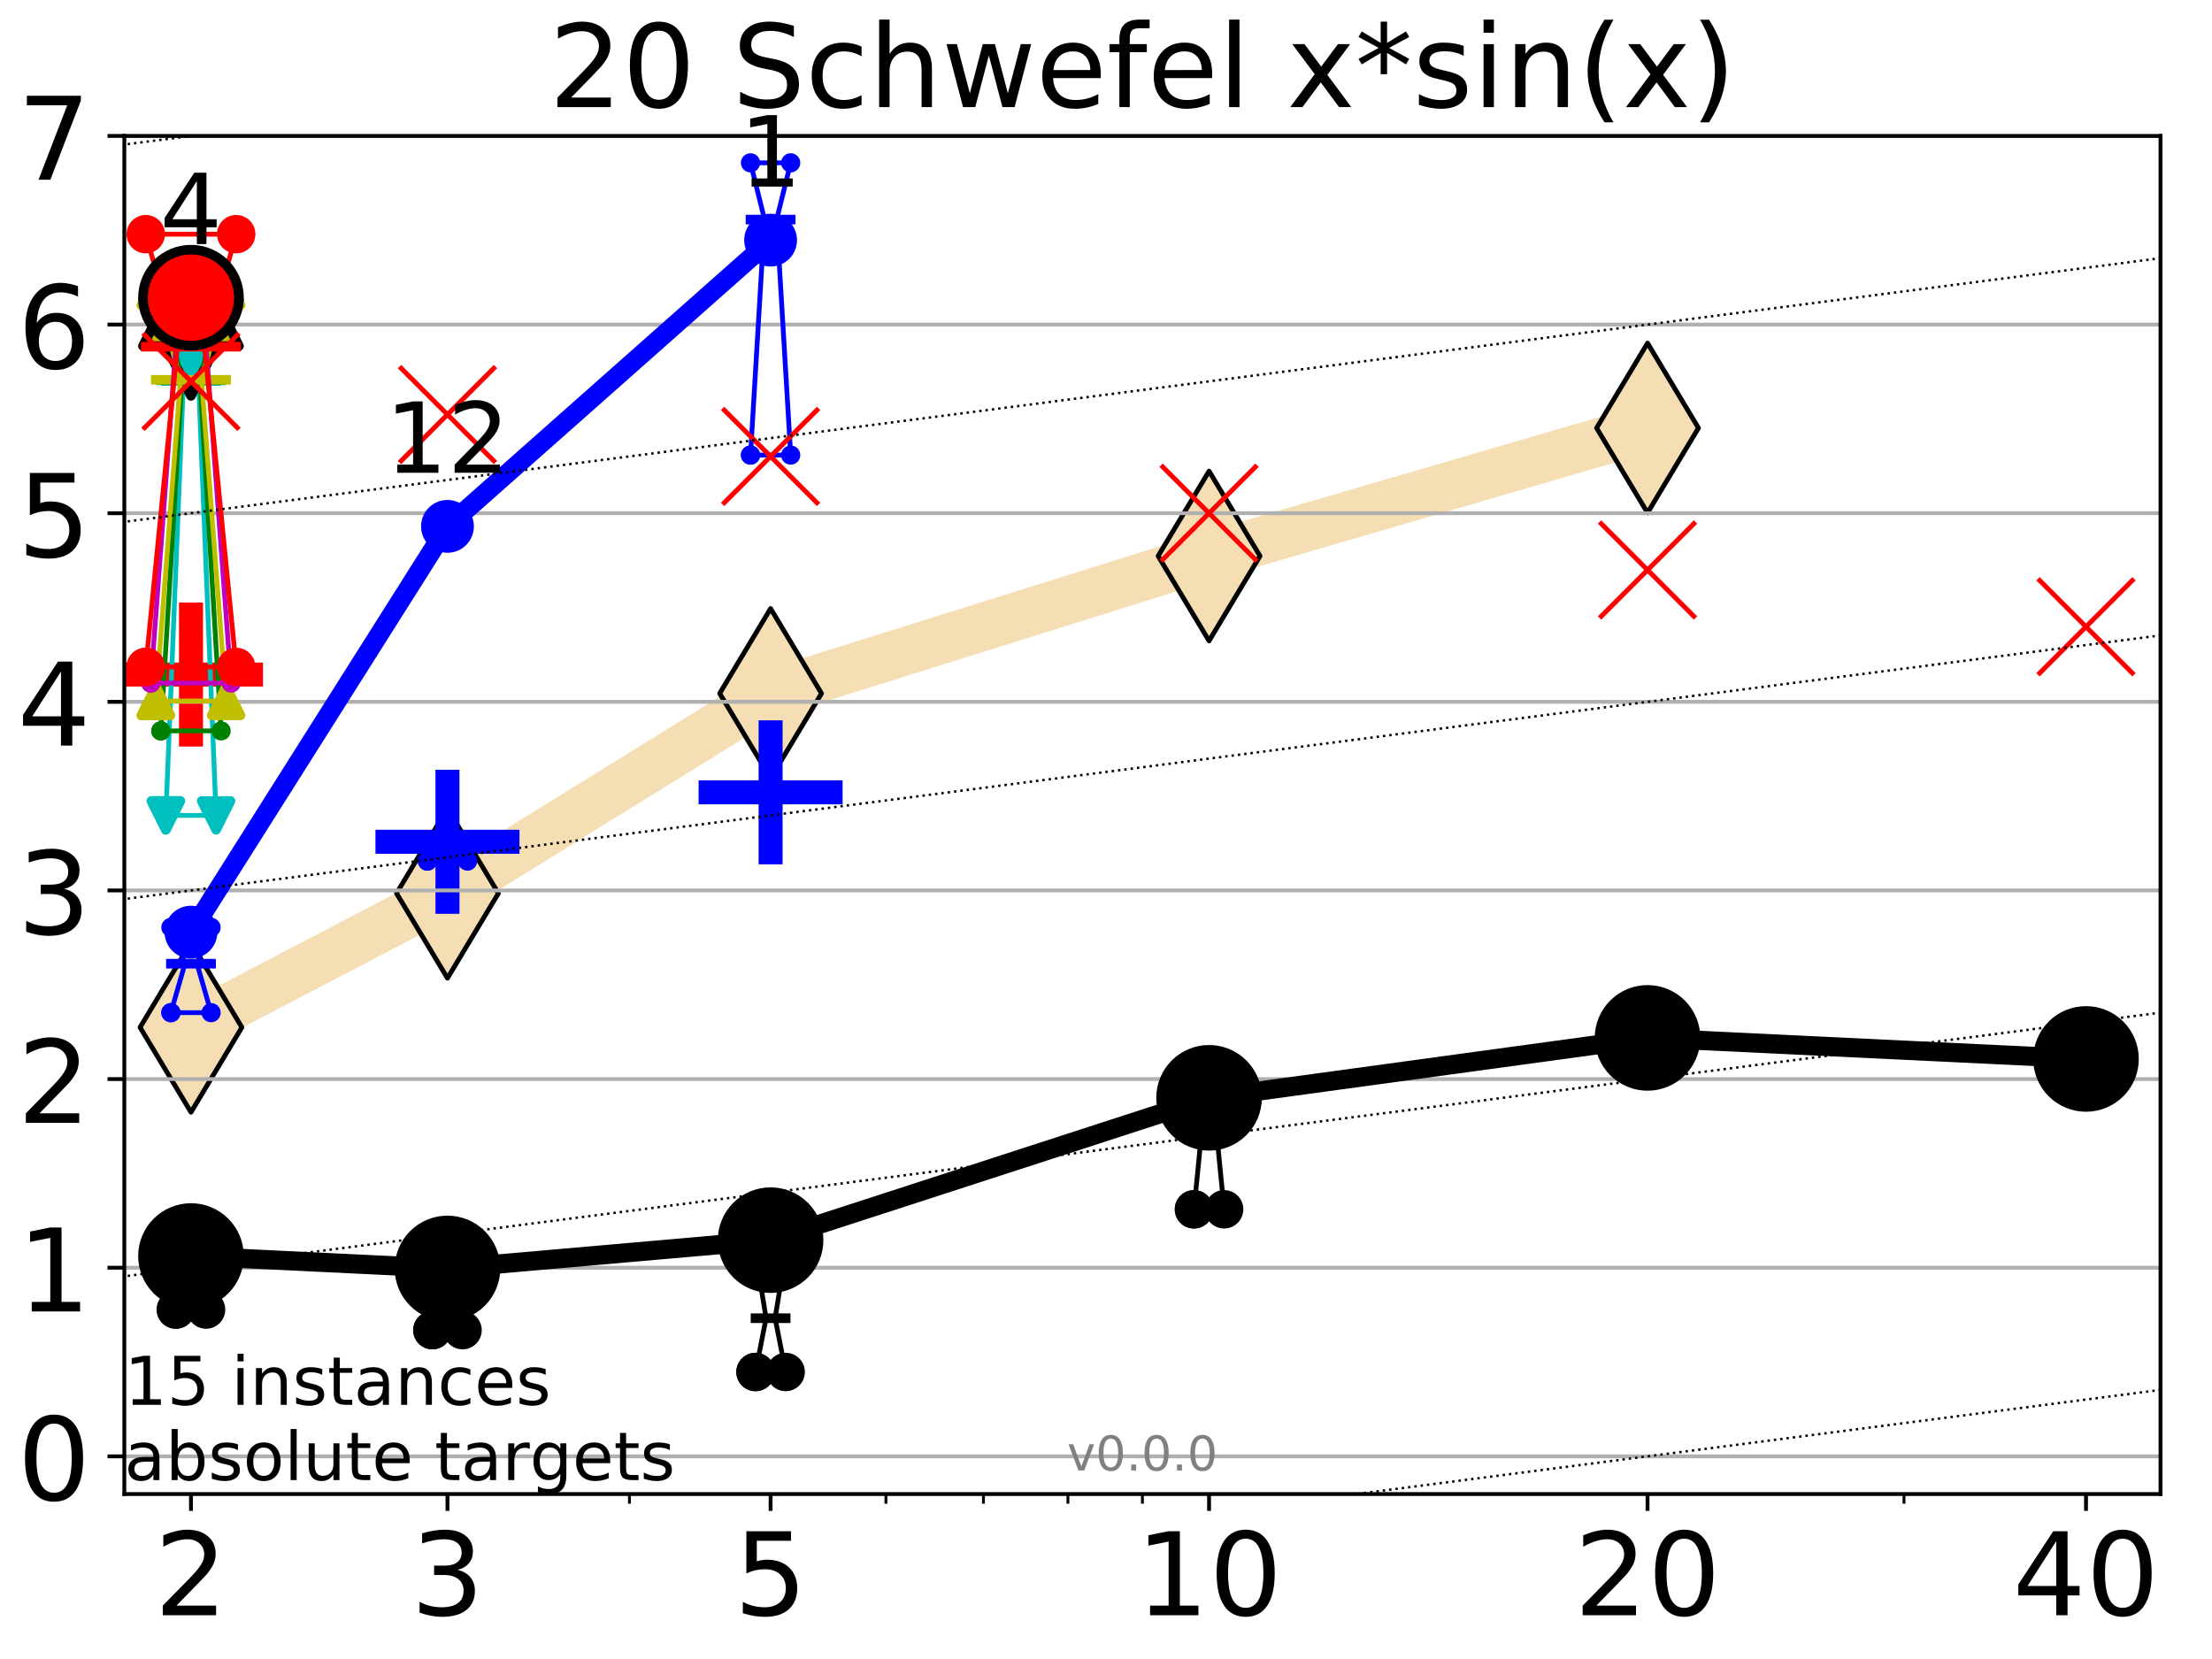 <?xml version="1.0" encoding="utf-8" standalone="no"?>
<!DOCTYPE svg PUBLIC "-//W3C//DTD SVG 1.1//EN"
  "http://www.w3.org/Graphics/SVG/1.1/DTD/svg11.dtd">
<!-- Created with matplotlib (http://matplotlib.org/) -->
<svg height="345.6pt" version="1.1" viewBox="0 0 460.8 345.6" width="460.8pt" xmlns="http://www.w3.org/2000/svg" xmlns:xlink="http://www.w3.org/1999/xlink">
 <defs>
  <style type="text/css">
*{stroke-linecap:butt;stroke-linejoin:round;}
  </style>
 </defs>
 <g id="figure_1">
  <g id="patch_1">
   <path d="M 0 345.6 
L 460.8 345.6 
L 460.8 0 
L 0 0 
z
" style="fill:#ffffff;"/>
  </g>
  <g id="axes_1">
   <g id="patch_2">
    <path d="M 25.9 311.24 
L 450.072 311.24 
L 450.072 28.32 
L 25.9 28.32 
z
" style="fill:#ffffff;"/>
   </g>
   <g id="line2d_1">
    <path clip-path="url(#pc8d7234a8d)" d="M 39.784 214.019 
L 93.215 186.094 
L 160.53 144.451 
L 251.87 115.824 
L 343.211 89.158 
" style="fill:none;stroke:#f5deb3;stroke-linecap:square;stroke-width:10;"/>
    <defs>
     <path d="M -0 17.678 
L 10.607 0 
L 0 -17.678 
L -10.607 -0 
z
" id="mbb6cf6ef5e" style="stroke:#000000;stroke-linejoin:miter;"/>
    </defs>
    <g clip-path="url(#pc8d7234a8d)">
     <use style="fill:#f5deb3;stroke:#000000;stroke-linejoin:miter;" x="39.784" xlink:href="#mbb6cf6ef5e" y="214.019"/>
     <use style="fill:#f5deb3;stroke:#000000;stroke-linejoin:miter;" x="93.215" xlink:href="#mbb6cf6ef5e" y="186.094"/>
     <use style="fill:#f5deb3;stroke:#000000;stroke-linejoin:miter;" x="160.53" xlink:href="#mbb6cf6ef5e" y="144.451"/>
     <use style="fill:#f5deb3;stroke:#000000;stroke-linejoin:miter;" x="251.87" xlink:href="#mbb6cf6ef5e" y="115.824"/>
     <use style="fill:#f5deb3;stroke:#000000;stroke-linejoin:miter;" x="343.211" xlink:href="#mbb6cf6ef5e" y="89.158"/>
    </g>
   </g>
   <g id="line2d_2">
    <defs>
     <path d="M -15 0 
L 15 0 
M 0 15 
L 0 -15 
" id="m4dcf38a7e2" style="stroke:#ff0000;stroke-width:5;"/>
    </defs>
    <g clip-path="url(#pc8d7234a8d)">
     <use style="fill:#ff0000;stroke:#ff0000;stroke-width:5;" x="39.784" xlink:href="#m4dcf38a7e2" y="140.516"/>
    </g>
   </g>
   <g id="line2d_3">
    <defs>
     <path d="M -15 0 
L 15 0 
M 0 15 
L 0 -15 
" id="m685c2979aa" style="stroke:#0000ff;stroke-width:5;"/>
    </defs>
    <g clip-path="url(#pc8d7234a8d)">
     <use style="fill:#0000ff;stroke:#0000ff;stroke-width:5;" x="93.215" xlink:href="#m685c2979aa" y="175.36"/>
    </g>
   </g>
   <g id="line2d_4">
    <g clip-path="url(#pc8d7234a8d)">
     <use style="fill:#0000ff;stroke:#0000ff;stroke-width:5;" x="160.53" xlink:href="#m685c2979aa" y="165.061"/>
    </g>
   </g>
   <g id="matplotlib.axis_1">
    <g id="xtick_1">
     <g id="line2d_5">
      <defs>
       <path d="M 0 0 
L 0 3.5 
" id="mdd3b4d7034" style="stroke:#000000;stroke-width:0.8;"/>
      </defs>
      <g>
       <use style="stroke:#000000;stroke-width:0.8;" x="39.784" xlink:href="#mdd3b4d7034" y="311.24"/>
      </g>
     </g>
     <g id="text_1">
      <!-- 2 -->
      <defs>
       <path d="M 19.188 8.297 
L 53.609 8.297 
L 53.609 0 
L 7.328 0 
L 7.328 8.297 
Q 12.938 14.109 22.625 23.891 
Q 32.328 33.688 34.812 36.531 
Q 39.547 41.844 41.422 45.531 
Q 43.312 49.219 43.312 52.781 
Q 43.312 58.594 39.234 62.25 
Q 35.156 65.922 28.609 65.922 
Q 23.969 65.922 18.812 64.312 
Q 13.672 62.703 7.812 59.422 
L 7.812 69.391 
Q 13.766 71.781 18.938 73 
Q 24.125 74.219 28.422 74.219 
Q 39.75 74.219 46.484 68.547 
Q 53.219 62.891 53.219 53.422 
Q 53.219 48.922 51.531 44.891 
Q 49.859 40.875 45.406 35.406 
Q 44.188 33.984 37.641 27.219 
Q 31.109 20.453 19.188 8.297 
z
" id="DejaVuSans-32"/>
      </defs>
      <g transform="translate(32.149 336.476)scale(0.24 -0.24)">
       <use xlink:href="#DejaVuSans-32"/>
      </g>
     </g>
    </g>
    <g id="xtick_2">
     <g id="line2d_6">
      <g>
       <use style="stroke:#000000;stroke-width:0.8;" x="93.215" xlink:href="#mdd3b4d7034" y="311.24"/>
      </g>
     </g>
     <g id="text_2">
      <!-- 3 -->
      <defs>
       <path d="M 40.578 39.312 
Q 47.656 37.797 51.625 33 
Q 55.609 28.219 55.609 21.188 
Q 55.609 10.406 48.188 4.484 
Q 40.766 -1.422 27.094 -1.422 
Q 22.516 -1.422 17.656 -0.516 
Q 12.797 0.391 7.625 2.203 
L 7.625 11.719 
Q 11.719 9.328 16.594 8.109 
Q 21.484 6.891 26.812 6.891 
Q 36.078 6.891 40.938 10.547 
Q 45.797 14.203 45.797 21.188 
Q 45.797 27.641 41.281 31.266 
Q 36.766 34.906 28.719 34.906 
L 20.219 34.906 
L 20.219 43.016 
L 29.109 43.016 
Q 36.375 43.016 40.234 45.922 
Q 44.094 48.828 44.094 54.297 
Q 44.094 59.906 40.109 62.906 
Q 36.141 65.922 28.719 65.922 
Q 24.656 65.922 20.016 65.031 
Q 15.375 64.156 9.812 62.312 
L 9.812 71.094 
Q 15.438 72.656 20.344 73.438 
Q 25.25 74.219 29.594 74.219 
Q 40.828 74.219 47.359 69.109 
Q 53.906 64.016 53.906 55.328 
Q 53.906 49.266 50.438 45.094 
Q 46.969 40.922 40.578 39.312 
z
" id="DejaVuSans-33"/>
      </defs>
      <g transform="translate(85.58 336.476)scale(0.24 -0.24)">
       <use xlink:href="#DejaVuSans-33"/>
      </g>
     </g>
    </g>
    <g id="xtick_3">
     <g id="line2d_7">
      <g>
       <use style="stroke:#000000;stroke-width:0.8;" x="160.53" xlink:href="#mdd3b4d7034" y="311.24"/>
      </g>
     </g>
     <g id="text_3">
      <!-- 5 -->
      <defs>
       <path d="M 10.797 72.906 
L 49.516 72.906 
L 49.516 64.594 
L 19.828 64.594 
L 19.828 46.734 
Q 21.969 47.469 24.109 47.828 
Q 26.266 48.188 28.422 48.188 
Q 40.625 48.188 47.75 41.5 
Q 54.891 34.812 54.891 23.391 
Q 54.891 11.625 47.562 5.094 
Q 40.234 -1.422 26.906 -1.422 
Q 22.312 -1.422 17.547 -0.641 
Q 12.797 0.141 7.719 1.703 
L 7.719 11.625 
Q 12.109 9.234 16.797 8.062 
Q 21.484 6.891 26.703 6.891 
Q 35.156 6.891 40.078 11.328 
Q 45.016 15.766 45.016 23.391 
Q 45.016 31 40.078 35.438 
Q 35.156 39.891 26.703 39.891 
Q 22.75 39.891 18.812 39.016 
Q 14.891 38.141 10.797 36.281 
z
" id="DejaVuSans-35"/>
      </defs>
      <g transform="translate(152.895 336.476)scale(0.24 -0.24)">
       <use xlink:href="#DejaVuSans-35"/>
      </g>
     </g>
    </g>
    <g id="xtick_4">
     <g id="line2d_8">
      <g>
       <use style="stroke:#000000;stroke-width:0.8;" x="251.87" xlink:href="#mdd3b4d7034" y="311.24"/>
      </g>
     </g>
     <g id="text_4">
      <!-- 10 -->
      <defs>
       <path d="M 12.406 8.297 
L 28.516 8.297 
L 28.516 63.922 
L 10.984 60.406 
L 10.984 69.391 
L 28.422 72.906 
L 38.281 72.906 
L 38.281 8.297 
L 54.391 8.297 
L 54.391 0 
L 12.406 0 
z
" id="DejaVuSans-31"/>
       <path d="M 31.781 66.406 
Q 24.172 66.406 20.328 58.906 
Q 16.5 51.422 16.5 36.375 
Q 16.5 21.391 20.328 13.891 
Q 24.172 6.391 31.781 6.391 
Q 39.453 6.391 43.281 13.891 
Q 47.125 21.391 47.125 36.375 
Q 47.125 51.422 43.281 58.906 
Q 39.453 66.406 31.781 66.406 
z
M 31.781 74.219 
Q 44.047 74.219 50.516 64.516 
Q 56.984 54.828 56.984 36.375 
Q 56.984 17.969 50.516 8.266 
Q 44.047 -1.422 31.781 -1.422 
Q 19.531 -1.422 13.062 8.266 
Q 6.594 17.969 6.594 36.375 
Q 6.594 54.828 13.062 64.516 
Q 19.531 74.219 31.781 74.219 
z
" id="DejaVuSans-30"/>
      </defs>
      <g transform="translate(236.6 336.476)scale(0.24 -0.24)">
       <use xlink:href="#DejaVuSans-31"/>
       <use x="63.623" xlink:href="#DejaVuSans-30"/>
      </g>
     </g>
    </g>
    <g id="xtick_5">
     <g id="line2d_9">
      <g>
       <use style="stroke:#000000;stroke-width:0.8;" x="343.211" xlink:href="#mdd3b4d7034" y="311.24"/>
      </g>
     </g>
     <g id="text_5">
      <!-- 20 -->
      <g transform="translate(327.941 336.476)scale(0.24 -0.24)">
       <use xlink:href="#DejaVuSans-32"/>
       <use x="63.623" xlink:href="#DejaVuSans-30"/>
      </g>
     </g>
    </g>
    <g id="xtick_6">
     <g id="line2d_10">
      <g>
       <use style="stroke:#000000;stroke-width:0.8;" x="434.551" xlink:href="#mdd3b4d7034" y="311.24"/>
      </g>
     </g>
     <g id="text_6">
      <!-- 40 -->
      <defs>
       <path d="M 37.797 64.312 
L 12.891 25.391 
L 37.797 25.391 
z
M 35.203 72.906 
L 47.609 72.906 
L 47.609 25.391 
L 58.016 25.391 
L 58.016 17.188 
L 47.609 17.188 
L 47.609 0 
L 37.797 0 
L 37.797 17.188 
L 4.891 17.188 
L 4.891 26.703 
z
" id="DejaVuSans-34"/>
      </defs>
      <g transform="translate(419.281 336.476)scale(0.24 -0.24)">
       <use xlink:href="#DejaVuSans-34"/>
       <use x="63.623" xlink:href="#DejaVuSans-30"/>
      </g>
     </g>
    </g>
    <g id="xtick_7">
     <g id="line2d_11">
      <defs>
       <path d="M 0 0 
L 0 2 
" id="m6598361d1f" style="stroke:#000000;stroke-width:0.6;"/>
      </defs>
      <g>
       <use style="stroke:#000000;stroke-width:0.6;" x="39.784" xlink:href="#m6598361d1f" y="311.24"/>
      </g>
     </g>
    </g>
    <g id="xtick_8">
     <g id="line2d_12">
      <g>
       <use style="stroke:#000000;stroke-width:0.6;" x="93.215" xlink:href="#m6598361d1f" y="311.24"/>
      </g>
     </g>
    </g>
    <g id="xtick_9">
     <g id="line2d_13">
      <g>
       <use style="stroke:#000000;stroke-width:0.6;" x="131.125" xlink:href="#m6598361d1f" y="311.24"/>
      </g>
     </g>
    </g>
    <g id="xtick_10">
     <g id="line2d_14">
      <g>
       <use style="stroke:#000000;stroke-width:0.6;" x="160.53" xlink:href="#m6598361d1f" y="311.24"/>
      </g>
     </g>
    </g>
    <g id="xtick_11">
     <g id="line2d_15">
      <g>
       <use style="stroke:#000000;stroke-width:0.6;" x="184.555" xlink:href="#m6598361d1f" y="311.24"/>
      </g>
     </g>
    </g>
    <g id="xtick_12">
     <g id="line2d_16">
      <g>
       <use style="stroke:#000000;stroke-width:0.6;" x="204.869" xlink:href="#m6598361d1f" y="311.24"/>
      </g>
     </g>
    </g>
    <g id="xtick_13">
     <g id="line2d_17">
      <g>
       <use style="stroke:#000000;stroke-width:0.6;" x="222.465" xlink:href="#m6598361d1f" y="311.24"/>
      </g>
     </g>
    </g>
    <g id="xtick_14">
     <g id="line2d_18">
      <g>
       <use style="stroke:#000000;stroke-width:0.6;" x="237.986" xlink:href="#m6598361d1f" y="311.24"/>
      </g>
     </g>
    </g>
    <g id="xtick_15">
     <g id="line2d_19">
      <g>
       <use style="stroke:#000000;stroke-width:0.6;" x="343.211" xlink:href="#m6598361d1f" y="311.24"/>
      </g>
     </g>
    </g>
    <g id="xtick_16">
     <g id="line2d_20">
      <g>
       <use style="stroke:#000000;stroke-width:0.6;" x="396.641" xlink:href="#m6598361d1f" y="311.24"/>
      </g>
     </g>
    </g>
    <g id="xtick_17">
     <g id="line2d_21">
      <g>
       <use style="stroke:#000000;stroke-width:0.6;" x="434.551" xlink:href="#m6598361d1f" y="311.24"/>
      </g>
     </g>
    </g>
   </g>
   <g id="matplotlib.axis_2">
    <g id="ytick_1">
     <g id="line2d_22">
      <path clip-path="url(#pc8d7234a8d)" d="M 25.9 303.381 
L 450.072 303.381 
" style="fill:none;stroke:#b0b0b0;stroke-linecap:square;stroke-width:0.8;"/>
     </g>
     <g id="line2d_23">
      <defs>
       <path d="M 0 0 
L -3.5 0 
" id="m971b6df693" style="stroke:#000000;stroke-width:0.8;"/>
      </defs>
      <g>
       <use style="stroke:#000000;stroke-width:0.8;" x="25.9" xlink:href="#m971b6df693" y="303.381"/>
      </g>
     </g>
     <g id="text_7">
      <!-- 0 -->
      <g transform="translate(3.63 312.499)scale(0.24 -0.24)">
       <use xlink:href="#DejaVuSans-30"/>
      </g>
     </g>
    </g>
    <g id="ytick_2">
     <g id="line2d_24">
      <path clip-path="url(#pc8d7234a8d)" d="M 25.9 264.087 
L 450.072 264.087 
" style="fill:none;stroke:#b0b0b0;stroke-linecap:square;stroke-width:0.8;"/>
     </g>
     <g id="line2d_25">
      <g>
       <use style="stroke:#000000;stroke-width:0.8;" x="25.9" xlink:href="#m971b6df693" y="264.087"/>
      </g>
     </g>
     <g id="text_8">
      <!-- 1 -->
      <g transform="translate(3.63 273.205)scale(0.24 -0.24)">
       <use xlink:href="#DejaVuSans-31"/>
      </g>
     </g>
    </g>
    <g id="ytick_3">
     <g id="line2d_26">
      <path clip-path="url(#pc8d7234a8d)" d="M 25.9 224.792 
L 450.072 224.792 
" style="fill:none;stroke:#b0b0b0;stroke-linecap:square;stroke-width:0.8;"/>
     </g>
     <g id="line2d_27">
      <g>
       <use style="stroke:#000000;stroke-width:0.8;" x="25.9" xlink:href="#m971b6df693" y="224.792"/>
      </g>
     </g>
     <g id="text_9">
      <!-- 2 -->
      <g transform="translate(3.63 233.91)scale(0.24 -0.24)">
       <use xlink:href="#DejaVuSans-32"/>
      </g>
     </g>
    </g>
    <g id="ytick_4">
     <g id="line2d_28">
      <path clip-path="url(#pc8d7234a8d)" d="M 25.9 185.498 
L 450.072 185.498 
" style="fill:none;stroke:#b0b0b0;stroke-linecap:square;stroke-width:0.8;"/>
     </g>
     <g id="line2d_29">
      <g>
       <use style="stroke:#000000;stroke-width:0.8;" x="25.9" xlink:href="#m971b6df693" y="185.498"/>
      </g>
     </g>
     <g id="text_10">
      <!-- 3 -->
      <g transform="translate(3.63 194.616)scale(0.24 -0.24)">
       <use xlink:href="#DejaVuSans-33"/>
      </g>
     </g>
    </g>
    <g id="ytick_5">
     <g id="line2d_30">
      <path clip-path="url(#pc8d7234a8d)" d="M 25.9 146.203 
L 450.072 146.203 
" style="fill:none;stroke:#b0b0b0;stroke-linecap:square;stroke-width:0.8;"/>
     </g>
     <g id="line2d_31">
      <g>
       <use style="stroke:#000000;stroke-width:0.8;" x="25.9" xlink:href="#m971b6df693" y="146.203"/>
      </g>
     </g>
     <g id="text_11">
      <!-- 4 -->
      <g transform="translate(3.63 155.321)scale(0.24 -0.24)">
       <use xlink:href="#DejaVuSans-34"/>
      </g>
     </g>
    </g>
    <g id="ytick_6">
     <g id="line2d_32">
      <path clip-path="url(#pc8d7234a8d)" d="M 25.9 106.909 
L 450.072 106.909 
" style="fill:none;stroke:#b0b0b0;stroke-linecap:square;stroke-width:0.8;"/>
     </g>
     <g id="line2d_33">
      <g>
       <use style="stroke:#000000;stroke-width:0.8;" x="25.9" xlink:href="#m971b6df693" y="106.909"/>
      </g>
     </g>
     <g id="text_12">
      <!-- 5 -->
      <g transform="translate(3.63 116.027)scale(0.24 -0.24)">
       <use xlink:href="#DejaVuSans-35"/>
      </g>
     </g>
    </g>
    <g id="ytick_7">
     <g id="line2d_34">
      <path clip-path="url(#pc8d7234a8d)" d="M 25.9 67.614 
L 450.072 67.614 
" style="fill:none;stroke:#b0b0b0;stroke-linecap:square;stroke-width:0.8;"/>
     </g>
     <g id="line2d_35">
      <g>
       <use style="stroke:#000000;stroke-width:0.8;" x="25.9" xlink:href="#m971b6df693" y="67.614"/>
      </g>
     </g>
     <g id="text_13">
      <!-- 6 -->
      <defs>
       <path d="M 33.016 40.375 
Q 26.375 40.375 22.484 35.828 
Q 18.609 31.297 18.609 23.391 
Q 18.609 15.531 22.484 10.953 
Q 26.375 6.391 33.016 6.391 
Q 39.656 6.391 43.531 10.953 
Q 47.406 15.531 47.406 23.391 
Q 47.406 31.297 43.531 35.828 
Q 39.656 40.375 33.016 40.375 
z
M 52.594 71.297 
L 52.594 62.312 
Q 48.875 64.062 45.094 64.984 
Q 41.312 65.922 37.594 65.922 
Q 27.828 65.922 22.672 59.328 
Q 17.531 52.734 16.797 39.406 
Q 19.672 43.656 24.016 45.922 
Q 28.375 48.188 33.594 48.188 
Q 44.578 48.188 50.953 41.516 
Q 57.328 34.859 57.328 23.391 
Q 57.328 12.156 50.688 5.359 
Q 44.047 -1.422 33.016 -1.422 
Q 20.359 -1.422 13.672 8.266 
Q 6.984 17.969 6.984 36.375 
Q 6.984 53.656 15.188 63.938 
Q 23.391 74.219 37.203 74.219 
Q 40.922 74.219 44.703 73.484 
Q 48.484 72.75 52.594 71.297 
z
" id="DejaVuSans-36"/>
      </defs>
      <g transform="translate(3.63 76.733)scale(0.24 -0.24)">
       <use xlink:href="#DejaVuSans-36"/>
      </g>
     </g>
    </g>
    <g id="ytick_8">
     <g id="line2d_36">
      <path clip-path="url(#pc8d7234a8d)" d="M 25.9 28.32 
L 450.072 28.32 
" style="fill:none;stroke:#b0b0b0;stroke-linecap:square;stroke-width:0.8;"/>
     </g>
     <g id="line2d_37">
      <g>
       <use style="stroke:#000000;stroke-width:0.8;" x="25.9" xlink:href="#m971b6df693" y="28.32"/>
      </g>
     </g>
     <g id="text_14">
      <!-- 7 -->
      <defs>
       <path d="M 8.203 72.906 
L 55.078 72.906 
L 55.078 68.703 
L 28.609 0 
L 18.312 0 
L 43.219 64.594 
L 8.203 64.594 
z
" id="DejaVuSans-37"/>
      </defs>
      <g transform="translate(3.63 37.438)scale(0.24 -0.24)">
       <use xlink:href="#DejaVuSans-37"/>
      </g>
     </g>
    </g>
   </g>
   <g id="line2d_38">
    <path clip-path="url(#pc8d7234a8d)" d="M 36.644 272.804 
L 38.842 270.173 
L 36.644 258.345 
L 42.924 258.345 
L 40.726 270.173 
L 42.924 272.804 
L 36.644 272.804 
" style="fill:none;stroke:#000000;stroke-linecap:square;"/>
   </g>
   <g id="line2d_39">
    <path clip-path="url(#pc8d7234a8d)" d="M 36.644 272.804 
L 42.924 272.804 
L 42.924 258.345 
L 36.644 258.345 
L 36.644 272.804 
" style="fill:none;"/>
    <defs>
     <path d="M 0 3 
C 0.796 3 1.559 2.684 2.121 2.121 
C 2.684 1.559 3 0.796 3 0 
C 3 -0.796 2.684 -1.559 2.121 -2.121 
C 1.559 -2.684 0.796 -3 0 -3 
C -0.796 -3 -1.559 -2.684 -2.121 -2.121 
C -2.684 -1.559 -3 -0.796 -3 0 
C -3 0.796 -2.684 1.559 -2.121 2.121 
C -1.559 2.684 -0.796 3 0 3 
z
" id="m2b024da765" style="stroke:#000000;stroke-width:2;"/>
    </defs>
    <g clip-path="url(#pc8d7234a8d)">
     <use style="stroke:#000000;stroke-width:2;" x="36.644" xlink:href="#m2b024da765" y="272.804"/>
     <use style="stroke:#000000;stroke-width:2;" x="42.924" xlink:href="#m2b024da765" y="272.804"/>
     <use style="stroke:#000000;stroke-width:2;" x="42.924" xlink:href="#m2b024da765" y="258.345"/>
     <use style="stroke:#000000;stroke-width:2;" x="36.644" xlink:href="#m2b024da765" y="258.345"/>
     <use style="stroke:#000000;stroke-width:2;" x="36.644" xlink:href="#m2b024da765" y="272.804"/>
    </g>
   </g>
   <g id="line2d_40">
    <path clip-path="url(#pc8d7234a8d)" d="M 36.644 270.173 
L 42.924 270.173 
" style="fill:none;stroke:#000000;stroke-linecap:square;stroke-width:2;"/>
   </g>
   <g id="line2d_41">
    <path clip-path="url(#pc8d7234a8d)" d="M 90.075 277.093 
L 92.273 267.895 
L 90.075 266.529 
L 96.355 266.529 
L 94.157 267.895 
L 96.355 277.093 
L 90.075 277.093 
" style="fill:none;stroke:#000000;stroke-linecap:square;"/>
   </g>
   <g id="line2d_42">
    <path clip-path="url(#pc8d7234a8d)" d="M 90.075 277.093 
L 96.355 277.093 
L 96.355 266.529 
L 90.075 266.529 
L 90.075 277.093 
" style="fill:none;"/>
    <g clip-path="url(#pc8d7234a8d)">
     <use style="stroke:#000000;stroke-width:2;" x="90.075" xlink:href="#m2b024da765" y="277.093"/>
     <use style="stroke:#000000;stroke-width:2;" x="96.355" xlink:href="#m2b024da765" y="277.093"/>
     <use style="stroke:#000000;stroke-width:2;" x="96.355" xlink:href="#m2b024da765" y="266.529"/>
     <use style="stroke:#000000;stroke-width:2;" x="90.075" xlink:href="#m2b024da765" y="266.529"/>
     <use style="stroke:#000000;stroke-width:2;" x="90.075" xlink:href="#m2b024da765" y="277.093"/>
    </g>
   </g>
   <g id="line2d_43">
    <path clip-path="url(#pc8d7234a8d)" d="M 90.075 267.895 
L 96.355 267.895 
" style="fill:none;stroke:#000000;stroke-linecap:square;stroke-width:2;"/>
   </g>
   <g id="line2d_44">
    <path clip-path="url(#pc8d7234a8d)" d="M 157.39 285.81 
L 159.588 274.602 
L 157.39 260.975 
L 163.669 260.975 
L 161.472 274.602 
L 163.669 285.81 
L 157.39 285.81 
" style="fill:none;stroke:#000000;stroke-linecap:square;"/>
   </g>
   <g id="line2d_45">
    <path clip-path="url(#pc8d7234a8d)" d="M 157.39 285.81 
L 163.669 285.81 
L 163.669 260.975 
L 157.39 260.975 
L 157.39 285.81 
" style="fill:none;"/>
    <g clip-path="url(#pc8d7234a8d)">
     <use style="stroke:#000000;stroke-width:2;" x="157.39" xlink:href="#m2b024da765" y="285.81"/>
     <use style="stroke:#000000;stroke-width:2;" x="163.669" xlink:href="#m2b024da765" y="285.81"/>
     <use style="stroke:#000000;stroke-width:2;" x="163.669" xlink:href="#m2b024da765" y="260.975"/>
     <use style="stroke:#000000;stroke-width:2;" x="157.39" xlink:href="#m2b024da765" y="260.975"/>
     <use style="stroke:#000000;stroke-width:2;" x="157.39" xlink:href="#m2b024da765" y="285.81"/>
    </g>
   </g>
   <g id="line2d_46">
    <path clip-path="url(#pc8d7234a8d)" d="M 157.39 274.602 
L 163.669 274.602 
" style="fill:none;stroke:#000000;stroke-linecap:square;stroke-width:2;"/>
   </g>
   <g id="line2d_47">
    <path clip-path="url(#pc8d7234a8d)" d="M 248.73 251.92 
L 250.928 229.702 
L 248.73 224.454 
L 255.01 224.454 
L 252.812 229.702 
L 255.01 251.92 
L 248.73 251.92 
" style="fill:none;stroke:#000000;stroke-linecap:square;"/>
   </g>
   <g id="line2d_48">
    <path clip-path="url(#pc8d7234a8d)" d="M 248.73 251.92 
L 255.01 251.92 
L 255.01 224.454 
L 248.73 224.454 
L 248.73 251.92 
" style="fill:none;"/>
    <g clip-path="url(#pc8d7234a8d)">
     <use style="stroke:#000000;stroke-width:2;" x="248.73" xlink:href="#m2b024da765" y="251.92"/>
     <use style="stroke:#000000;stroke-width:2;" x="255.01" xlink:href="#m2b024da765" y="251.92"/>
     <use style="stroke:#000000;stroke-width:2;" x="255.01" xlink:href="#m2b024da765" y="224.454"/>
     <use style="stroke:#000000;stroke-width:2;" x="248.73" xlink:href="#m2b024da765" y="224.454"/>
     <use style="stroke:#000000;stroke-width:2;" x="248.73" xlink:href="#m2b024da765" y="251.92"/>
    </g>
   </g>
   <g id="line2d_49">
    <path clip-path="url(#pc8d7234a8d)" d="M 248.73 229.702 
L 255.01 229.702 
" style="fill:none;stroke:#000000;stroke-linecap:square;stroke-width:2;"/>
   </g>
   <g id="line2d_50">
    <path clip-path="url(#pc8d7234a8d)" d="M 340.071 219.259 
L 342.269 218.7 
L 340.071 213.501 
L 346.35 213.501 
L 344.152 218.7 
L 346.35 219.259 
L 340.071 219.259 
" style="fill:none;stroke:#000000;stroke-linecap:square;"/>
   </g>
   <g id="line2d_51">
    <path clip-path="url(#pc8d7234a8d)" d="M 340.071 219.259 
L 346.35 219.259 
L 346.35 213.501 
L 340.071 213.501 
L 340.071 219.259 
" style="fill:none;"/>
    <g clip-path="url(#pc8d7234a8d)">
     <use style="stroke:#000000;stroke-width:2;" x="340.071" xlink:href="#m2b024da765" y="219.259"/>
     <use style="stroke:#000000;stroke-width:2;" x="346.35" xlink:href="#m2b024da765" y="219.259"/>
     <use style="stroke:#000000;stroke-width:2;" x="346.35" xlink:href="#m2b024da765" y="213.501"/>
     <use style="stroke:#000000;stroke-width:2;" x="340.071" xlink:href="#m2b024da765" y="213.501"/>
     <use style="stroke:#000000;stroke-width:2;" x="340.071" xlink:href="#m2b024da765" y="219.259"/>
    </g>
   </g>
   <g id="line2d_52">
    <path clip-path="url(#pc8d7234a8d)" d="M 340.071 218.7 
L 346.35 218.7 
" style="fill:none;stroke:#000000;stroke-linecap:square;stroke-width:2;"/>
   </g>
   <g id="line2d_53">
    <path clip-path="url(#pc8d7234a8d)" d="M 431.411 222.193 
L 433.609 221.298 
L 431.411 218.564 
L 437.691 218.564 
L 435.493 221.298 
L 437.691 222.193 
L 431.411 222.193 
" style="fill:none;stroke:#000000;stroke-linecap:square;"/>
   </g>
   <g id="line2d_54">
    <path clip-path="url(#pc8d7234a8d)" d="M 431.411 222.193 
L 437.691 222.193 
L 437.691 218.564 
L 431.411 218.564 
L 431.411 222.193 
" style="fill:none;"/>
    <g clip-path="url(#pc8d7234a8d)">
     <use style="stroke:#000000;stroke-width:2;" x="431.411" xlink:href="#m2b024da765" y="222.193"/>
     <use style="stroke:#000000;stroke-width:2;" x="437.691" xlink:href="#m2b024da765" y="222.193"/>
     <use style="stroke:#000000;stroke-width:2;" x="437.691" xlink:href="#m2b024da765" y="218.564"/>
     <use style="stroke:#000000;stroke-width:2;" x="431.411" xlink:href="#m2b024da765" y="218.564"/>
     <use style="stroke:#000000;stroke-width:2;" x="431.411" xlink:href="#m2b024da765" y="222.193"/>
    </g>
   </g>
   <g id="line2d_55">
    <path clip-path="url(#pc8d7234a8d)" d="M 431.411 221.298 
L 437.691 221.298 
" style="fill:none;stroke:#000000;stroke-linecap:square;stroke-width:2;"/>
   </g>
   <g id="line2d_56">
    <path clip-path="url(#pc8d7234a8d)" d="M 39.784 261.652 
L 93.215 264.239 
" style="fill:none;stroke:#000000;stroke-linecap:square;stroke-width:4;"/>
   </g>
   <g id="line2d_57">
    <path clip-path="url(#pc8d7234a8d)" d="M 93.215 264.239 
L 160.53 258.345 
" style="fill:none;stroke:#000000;stroke-linecap:square;stroke-width:4;"/>
   </g>
   <g id="line2d_58">
    <path clip-path="url(#pc8d7234a8d)" d="M 160.53 258.345 
L 251.87 228.694 
" style="fill:none;stroke:#000000;stroke-linecap:square;stroke-width:4;"/>
   </g>
   <g id="line2d_59">
    <path clip-path="url(#pc8d7234a8d)" d="M 251.87 228.694 
L 343.211 216.212 
" style="fill:none;stroke:#000000;stroke-linecap:square;stroke-width:4;"/>
   </g>
   <g id="line2d_60">
    <path clip-path="url(#pc8d7234a8d)" d="M 343.211 216.212 
L 434.551 220.595 
" style="fill:none;stroke:#000000;stroke-linecap:square;stroke-width:4;"/>
   </g>
   <g id="line2d_61">
    <path clip-path="url(#pc8d7234a8d)" d="M 39.784 261.652 
L 93.215 264.239 
L 160.53 258.345 
L 251.87 228.694 
L 343.211 216.212 
L 434.551 220.595 
" style="fill:none;"/>
    <defs>
     <path d="M 0 10 
C 2.652 10 5.196 8.946 7.071 7.071 
C 8.946 5.196 10 2.652 10 0 
C 10 -2.652 8.946 -5.196 7.071 -7.071 
C 5.196 -8.946 2.652 -10 0 -10 
C -2.652 -10 -5.196 -8.946 -7.071 -7.071 
C -8.946 -5.196 -10 -2.652 -10 0 
C -10 2.652 -8.946 5.196 -7.071 7.071 
C -5.196 8.946 -2.652 10 0 10 
z
" id="mb0e88f9998" style="stroke:#000000;stroke-width:2;"/>
    </defs>
    <g clip-path="url(#pc8d7234a8d)">
     <use style="stroke:#000000;stroke-width:2;" x="39.784" xlink:href="#mb0e88f9998" y="261.652"/>
     <use style="stroke:#000000;stroke-width:2;" x="93.215" xlink:href="#mb0e88f9998" y="264.239"/>
     <use style="stroke:#000000;stroke-width:2;" x="160.53" xlink:href="#mb0e88f9998" y="258.345"/>
     <use style="stroke:#000000;stroke-width:2;" x="251.87" xlink:href="#mb0e88f9998" y="228.694"/>
     <use style="stroke:#000000;stroke-width:2;" x="343.211" xlink:href="#mb0e88f9998" y="216.212"/>
     <use style="stroke:#000000;stroke-width:2;" x="434.551" xlink:href="#mb0e88f9998" y="220.595"/>
    </g>
   </g>
   <g id="line2d_62">
    <path clip-path="url(#pc8d7234a8d)" d="M 35.597 210.953 
L 38.528 200.755 
L 35.597 193.194 
L 43.971 193.194 
L 41.04 200.755 
L 43.971 210.953 
L 35.597 210.953 
" style="fill:none;stroke:#0000ff;stroke-linecap:square;"/>
   </g>
   <g id="line2d_63">
    <path clip-path="url(#pc8d7234a8d)" d="M 35.597 210.953 
L 43.971 210.953 
L 43.971 193.194 
L 35.597 193.194 
L 35.597 210.953 
" style="fill:none;"/>
    <defs>
     <path d="M 0 1.5 
C 0.398 1.5 0.779 1.342 1.061 1.061 
C 1.342 0.779 1.5 0.398 1.5 0 
C 1.5 -0.398 1.342 -0.779 1.061 -1.061 
C 0.779 -1.342 0.398 -1.5 0 -1.5 
C -0.398 -1.5 -0.779 -1.342 -1.061 -1.061 
C -1.342 -0.779 -1.5 -0.398 -1.5 0 
C -1.5 0.398 -1.342 0.779 -1.061 1.061 
C -0.779 1.342 -0.398 1.5 0 1.5 
z
" id="mf6c547a044" style="stroke:#0000ff;"/>
    </defs>
    <g clip-path="url(#pc8d7234a8d)">
     <use style="fill:#0000ff;stroke:#0000ff;" x="35.597" xlink:href="#mf6c547a044" y="210.953"/>
     <use style="fill:#0000ff;stroke:#0000ff;" x="43.971" xlink:href="#mf6c547a044" y="210.953"/>
     <use style="fill:#0000ff;stroke:#0000ff;" x="43.971" xlink:href="#mf6c547a044" y="193.194"/>
     <use style="fill:#0000ff;stroke:#0000ff;" x="35.597" xlink:href="#mf6c547a044" y="193.194"/>
     <use style="fill:#0000ff;stroke:#0000ff;" x="35.597" xlink:href="#mf6c547a044" y="210.953"/>
    </g>
   </g>
   <g id="line2d_64">
    <path clip-path="url(#pc8d7234a8d)" d="M 35.597 200.755 
L 43.971 200.755 
" style="fill:none;stroke:#0000ff;stroke-linecap:square;stroke-width:2;"/>
   </g>
   <g id="line2d_65">
    <path clip-path="url(#pc8d7234a8d)" d="M 89.028 179.386 
L 91.959 176.023 
L 89.028 174.987 
L 97.401 174.987 
L 94.471 176.023 
L 97.401 179.386 
L 89.028 179.386 
" style="fill:none;stroke:#0000ff;stroke-linecap:square;"/>
   </g>
   <g id="line2d_66">
    <path clip-path="url(#pc8d7234a8d)" d="M 89.028 179.386 
L 97.401 179.386 
L 97.401 174.987 
L 89.028 174.987 
L 89.028 179.386 
" style="fill:none;"/>
    <g clip-path="url(#pc8d7234a8d)">
     <use style="fill:#0000ff;stroke:#0000ff;" x="89.028" xlink:href="#mf6c547a044" y="179.386"/>
     <use style="fill:#0000ff;stroke:#0000ff;" x="97.401" xlink:href="#mf6c547a044" y="179.386"/>
     <use style="fill:#0000ff;stroke:#0000ff;" x="97.401" xlink:href="#mf6c547a044" y="174.987"/>
     <use style="fill:#0000ff;stroke:#0000ff;" x="89.028" xlink:href="#mf6c547a044" y="174.987"/>
     <use style="fill:#0000ff;stroke:#0000ff;" x="89.028" xlink:href="#mf6c547a044" y="179.386"/>
    </g>
   </g>
   <g id="line2d_67">
    <path clip-path="url(#pc8d7234a8d)" d="M 89.028 176.023 
L 97.401 176.023 
" style="fill:none;stroke:#0000ff;stroke-linecap:square;stroke-width:2;"/>
   </g>
   <g id="line2d_68">
    <path clip-path="url(#pc8d7234a8d)" d="M 156.343 94.8 
L 159.274 45.739 
L 156.343 33.918 
L 164.716 33.918 
L 161.786 45.739 
L 164.716 94.8 
L 156.343 94.8 
" style="fill:none;stroke:#0000ff;stroke-linecap:square;"/>
   </g>
   <g id="line2d_69">
    <path clip-path="url(#pc8d7234a8d)" d="M 156.343 94.8 
L 164.716 94.8 
L 164.716 33.918 
L 156.343 33.918 
L 156.343 94.8 
" style="fill:none;"/>
    <g clip-path="url(#pc8d7234a8d)">
     <use style="fill:#0000ff;stroke:#0000ff;" x="156.343" xlink:href="#mf6c547a044" y="94.8"/>
     <use style="fill:#0000ff;stroke:#0000ff;" x="164.716" xlink:href="#mf6c547a044" y="94.8"/>
     <use style="fill:#0000ff;stroke:#0000ff;" x="164.716" xlink:href="#mf6c547a044" y="33.918"/>
     <use style="fill:#0000ff;stroke:#0000ff;" x="156.343" xlink:href="#mf6c547a044" y="33.918"/>
     <use style="fill:#0000ff;stroke:#0000ff;" x="156.343" xlink:href="#mf6c547a044" y="94.8"/>
    </g>
   </g>
   <g id="line2d_70">
    <path clip-path="url(#pc8d7234a8d)" d="M 156.343 45.739 
L 164.716 45.739 
" style="fill:none;stroke:#0000ff;stroke-linecap:square;stroke-width:2;"/>
   </g>
   <g id="line2d_71">
    <path clip-path="url(#pc8d7234a8d)" d="M 39.784 194.181 
L 93.215 109.652 
" style="fill:none;stroke:#0000ff;stroke-linecap:square;stroke-width:4;"/>
   </g>
   <g id="line2d_72">
    <path clip-path="url(#pc8d7234a8d)" d="M 93.215 109.652 
L 160.53 50.023 
" style="fill:none;stroke:#0000ff;stroke-linecap:square;stroke-width:4;"/>
   </g>
   <g id="line2d_73">
    <path clip-path="url(#pc8d7234a8d)" d="M 39.784 194.181 
L 93.215 109.652 
L 160.53 50.023 
" style="fill:none;"/>
    <defs>
     <path d="M 0 5 
C 1.326 5 2.598 4.473 3.536 3.536 
C 4.473 2.598 5 1.326 5 0 
C 5 -1.326 4.473 -2.598 3.536 -3.536 
C 2.598 -4.473 1.326 -5 0 -5 
C -1.326 -5 -2.598 -4.473 -3.536 -3.536 
C -4.473 -2.598 -5 -1.326 -5 0 
C -5 1.326 -4.473 2.598 -3.536 3.536 
C -2.598 4.473 -1.326 5 0 5 
z
" id="m2090428753" style="stroke:#0000ff;"/>
    </defs>
    <g clip-path="url(#pc8d7234a8d)">
     <use style="fill:#0000ff;stroke:#0000ff;" x="39.784" xlink:href="#m2090428753" y="194.181"/>
     <use style="fill:#0000ff;stroke:#0000ff;" x="93.215" xlink:href="#m2090428753" y="109.652"/>
     <use style="fill:#0000ff;stroke:#0000ff;" x="160.53" xlink:href="#m2090428753" y="50.023"/>
    </g>
   </g>
   <g id="line2d_74">
    <path clip-path="url(#pc8d7234a8d)" d="M 34.551 169.861 
L 38.214 79.375 
L 34.551 67.589 
L 45.017 67.589 
L 41.354 79.375 
L 45.017 169.861 
L 34.551 169.861 
" style="fill:none;stroke:#00bfbf;stroke-linecap:square;"/>
   </g>
   <g id="line2d_75">
    <path clip-path="url(#pc8d7234a8d)" d="M 34.551 169.861 
L 45.017 169.861 
L 45.017 67.589 
L 34.551 67.589 
L 34.551 169.861 
" style="fill:none;"/>
    <defs>
     <path d="M -0 3 
L 3 -3 
L -3 -3 
z
" id="m653b1829d1" style="stroke:#00bfbf;stroke-linejoin:miter;stroke-width:2;"/>
    </defs>
    <g clip-path="url(#pc8d7234a8d)">
     <use style="fill:#00bfbf;stroke:#00bfbf;stroke-linejoin:miter;stroke-width:2;" x="34.551" xlink:href="#m653b1829d1" y="169.861"/>
     <use style="fill:#00bfbf;stroke:#00bfbf;stroke-linejoin:miter;stroke-width:2;" x="45.017" xlink:href="#m653b1829d1" y="169.861"/>
     <use style="fill:#00bfbf;stroke:#00bfbf;stroke-linejoin:miter;stroke-width:2;" x="45.017" xlink:href="#m653b1829d1" y="67.589"/>
     <use style="fill:#00bfbf;stroke:#00bfbf;stroke-linejoin:miter;stroke-width:2;" x="34.551" xlink:href="#m653b1829d1" y="67.589"/>
     <use style="fill:#00bfbf;stroke:#00bfbf;stroke-linejoin:miter;stroke-width:2;" x="34.551" xlink:href="#m653b1829d1" y="169.861"/>
    </g>
   </g>
   <g id="line2d_76">
    <path clip-path="url(#pc8d7234a8d)" d="M 34.551 79.375 
L 45.017 79.375 
" style="fill:none;stroke:#00bfbf;stroke-linecap:square;stroke-width:2;"/>
   </g>
   <g id="line2d_77">
    <path clip-path="url(#pc8d7234a8d)" d="M 39.784 72.47 
" style="fill:none;"/>
    <defs>
     <path d="M -0 10 
L 10 -10 
L -10 -10 
z
" id="mde74208d3a" style="stroke:#000000;stroke-linejoin:miter;stroke-width:2;"/>
    </defs>
    <g clip-path="url(#pc8d7234a8d)">
     <use style="fill:#00bfbf;stroke:#000000;stroke-linejoin:miter;stroke-width:2;" x="39.784" xlink:href="#mde74208d3a" y="72.47"/>
    </g>
   </g>
   <g id="line2d_78">
    <path clip-path="url(#pc8d7234a8d)" d="M 33.504 152.254 
L 37.9 79.202 
L 33.504 60.641 
L 46.064 60.641 
L 41.668 79.202 
L 46.064 152.254 
L 33.504 152.254 
" style="fill:none;stroke:#008000;stroke-linecap:square;"/>
   </g>
   <g id="line2d_79">
    <path clip-path="url(#pc8d7234a8d)" d="M 33.504 152.254 
L 46.064 152.254 
L 46.064 60.641 
L 33.504 60.641 
L 33.504 152.254 
" style="fill:none;"/>
    <defs>
     <path d="M 0 1.5 
C 0.398 1.5 0.779 1.342 1.061 1.061 
C 1.342 0.779 1.5 0.398 1.5 0 
C 1.5 -0.398 1.342 -0.779 1.061 -1.061 
C 0.779 -1.342 0.398 -1.5 0 -1.5 
C -0.398 -1.5 -0.779 -1.342 -1.061 -1.061 
C -1.342 -0.779 -1.5 -0.398 -1.5 0 
C -1.5 0.398 -1.342 0.779 -1.061 1.061 
C -0.779 1.342 -0.398 1.5 0 1.5 
z
" id="m6ecc51e8d7" style="stroke:#008000;"/>
    </defs>
    <g clip-path="url(#pc8d7234a8d)">
     <use style="fill:#008000;stroke:#008000;" x="33.504" xlink:href="#m6ecc51e8d7" y="152.254"/>
     <use style="fill:#008000;stroke:#008000;" x="46.064" xlink:href="#m6ecc51e8d7" y="152.254"/>
     <use style="fill:#008000;stroke:#008000;" x="46.064" xlink:href="#m6ecc51e8d7" y="60.641"/>
     <use style="fill:#008000;stroke:#008000;" x="33.504" xlink:href="#m6ecc51e8d7" y="60.641"/>
     <use style="fill:#008000;stroke:#008000;" x="33.504" xlink:href="#m6ecc51e8d7" y="152.254"/>
    </g>
   </g>
   <g id="line2d_80">
    <path clip-path="url(#pc8d7234a8d)" d="M 33.504 79.202 
L 46.064 79.202 
" style="fill:none;stroke:#008000;stroke-linecap:square;stroke-width:2;"/>
   </g>
   <g id="line2d_81">
    <path clip-path="url(#pc8d7234a8d)" d="M 39.784 62.099 
" style="fill:none;"/>
    <defs>
     <path d="M 0 5 
C 1.326 5 2.598 4.473 3.536 3.536 
C 4.473 2.598 5 1.326 5 0 
C 5 -1.326 4.473 -2.598 3.536 -3.536 
C 2.598 -4.473 1.326 -5 0 -5 
C -1.326 -5 -2.598 -4.473 -3.536 -3.536 
C -4.473 -2.598 -5 -1.326 -5 0 
C -5 1.326 -4.473 2.598 -3.536 3.536 
C -2.598 4.473 -1.326 5 0 5 
z
" id="me2769a8363" style="stroke:#008000;"/>
    </defs>
    <g clip-path="url(#pc8d7234a8d)">
     <use style="fill:#008000;stroke:#008000;" x="39.784" xlink:href="#me2769a8363" y="62.099"/>
    </g>
   </g>
   <g id="line2d_82">
    <path clip-path="url(#pc8d7234a8d)" d="M 32.458 146.03 
L 37.586 79.121 
L 32.458 60.58 
L 47.11 60.58 
L 41.982 79.121 
L 47.11 146.03 
L 32.458 146.03 
" style="fill:none;stroke:#bfbf00;stroke-linecap:square;"/>
   </g>
   <g id="line2d_83">
    <path clip-path="url(#pc8d7234a8d)" d="M 32.458 146.03 
L 47.11 146.03 
L 47.11 60.58 
L 32.458 60.58 
L 32.458 146.03 
" style="fill:none;"/>
    <defs>
     <path d="M 0 -3 
L -3 3 
L 3 3 
z
" id="m42e27db4bd" style="stroke:#bfbf00;stroke-linejoin:miter;stroke-width:2;"/>
    </defs>
    <g clip-path="url(#pc8d7234a8d)">
     <use style="fill:#bfbf00;stroke:#bfbf00;stroke-linejoin:miter;stroke-width:2;" x="32.458" xlink:href="#m42e27db4bd" y="146.03"/>
     <use style="fill:#bfbf00;stroke:#bfbf00;stroke-linejoin:miter;stroke-width:2;" x="47.11" xlink:href="#m42e27db4bd" y="146.03"/>
     <use style="fill:#bfbf00;stroke:#bfbf00;stroke-linejoin:miter;stroke-width:2;" x="47.11" xlink:href="#m42e27db4bd" y="60.58"/>
     <use style="fill:#bfbf00;stroke:#bfbf00;stroke-linejoin:miter;stroke-width:2;" x="32.458" xlink:href="#m42e27db4bd" y="60.58"/>
     <use style="fill:#bfbf00;stroke:#bfbf00;stroke-linejoin:miter;stroke-width:2;" x="32.458" xlink:href="#m42e27db4bd" y="146.03"/>
    </g>
   </g>
   <g id="line2d_84">
    <path clip-path="url(#pc8d7234a8d)" d="M 32.458 79.121 
L 47.11 79.121 
" style="fill:none;stroke:#bfbf00;stroke-linecap:square;stroke-width:2;"/>
   </g>
   <g id="line2d_85">
    <path clip-path="url(#pc8d7234a8d)" d="M 39.784 62.083 
" style="fill:none;"/>
    <defs>
     <path d="M 0 -10 
L -10 10 
L 10 10 
z
" id="mf4523a3b51" style="stroke:#000000;stroke-linejoin:miter;stroke-width:2;"/>
    </defs>
    <g clip-path="url(#pc8d7234a8d)">
     <use style="fill:#bfbf00;stroke:#000000;stroke-linejoin:miter;stroke-width:2;" x="39.784" xlink:href="#mf4523a3b51" y="62.083"/>
    </g>
   </g>
   <g id="line2d_86">
    <path clip-path="url(#pc8d7234a8d)" d="M 31.411 142.292 
L 37.272 63.668 
L 31.411 60.553 
L 48.157 60.553 
L 42.296 63.668 
L 48.157 142.292 
L 31.411 142.292 
" style="fill:none;stroke:#bf00bf;stroke-linecap:square;"/>
   </g>
   <g id="line2d_87">
    <path clip-path="url(#pc8d7234a8d)" d="M 31.411 142.292 
L 48.157 142.292 
L 48.157 60.553 
L 31.411 60.553 
L 31.411 142.292 
" style="fill:none;"/>
    <defs>
     <path d="M 0 1.5 
C 0.398 1.5 0.779 1.342 1.061 1.061 
C 1.342 0.779 1.5 0.398 1.5 0 
C 1.5 -0.398 1.342 -0.779 1.061 -1.061 
C 0.779 -1.342 0.398 -1.5 0 -1.5 
C -0.398 -1.5 -0.779 -1.342 -1.061 -1.061 
C -1.342 -0.779 -1.5 -0.398 -1.5 0 
C -1.5 0.398 -1.342 0.779 -1.061 1.061 
C -0.779 1.342 -0.398 1.5 0 1.5 
z
" id="m9e4638ac8b" style="stroke:#bf00bf;"/>
    </defs>
    <g clip-path="url(#pc8d7234a8d)">
     <use style="fill:#bf00bf;stroke:#bf00bf;" x="31.411" xlink:href="#m9e4638ac8b" y="142.292"/>
     <use style="fill:#bf00bf;stroke:#bf00bf;" x="48.157" xlink:href="#m9e4638ac8b" y="142.292"/>
     <use style="fill:#bf00bf;stroke:#bf00bf;" x="48.157" xlink:href="#m9e4638ac8b" y="60.553"/>
     <use style="fill:#bf00bf;stroke:#bf00bf;" x="31.411" xlink:href="#m9e4638ac8b" y="60.553"/>
     <use style="fill:#bf00bf;stroke:#bf00bf;" x="31.411" xlink:href="#m9e4638ac8b" y="142.292"/>
    </g>
   </g>
   <g id="line2d_88">
    <path clip-path="url(#pc8d7234a8d)" d="M 31.411 63.668 
L 48.157 63.668 
" style="fill:none;stroke:#bf00bf;stroke-linecap:square;stroke-width:2;"/>
   </g>
   <g id="line2d_89">
    <path clip-path="url(#pc8d7234a8d)" d="M 39.784 62.051 
" style="fill:none;"/>
    <defs>
     <path d="M 0 5 
C 1.326 5 2.598 4.473 3.536 3.536 
C 4.473 2.598 5 1.326 5 0 
C 5 -1.326 4.473 -2.598 3.536 -3.536 
C 2.598 -4.473 1.326 -5 0 -5 
C -1.326 -5 -2.598 -4.473 -3.536 -3.536 
C -4.473 -2.598 -5 -1.326 -5 0 
C -5 1.326 -4.473 2.598 -3.536 3.536 
C -2.598 4.473 -1.326 5 0 5 
z
" id="m2d62a4c167" style="stroke:#bf00bf;"/>
    </defs>
    <g clip-path="url(#pc8d7234a8d)">
     <use style="fill:#bf00bf;stroke:#bf00bf;" x="39.784" xlink:href="#m2d62a4c167" y="62.051"/>
    </g>
   </g>
   <g id="line2d_90">
    <path clip-path="url(#pc8d7234a8d)" d="M 30.364 138.935 
L 36.958 72.225 
L 30.364 48.783 
L 49.204 48.783 
L 42.61 72.225 
L 49.204 138.935 
L 30.364 138.935 
" style="fill:none;stroke:#ff0000;stroke-linecap:square;"/>
   </g>
   <g id="line2d_91">
    <path clip-path="url(#pc8d7234a8d)" d="M 30.364 138.935 
L 49.204 138.935 
L 49.204 48.783 
L 30.364 48.783 
L 30.364 138.935 
" style="fill:none;"/>
    <defs>
     <path d="M 0 3 
C 0.796 3 1.559 2.684 2.121 2.121 
C 2.684 1.559 3 0.796 3 0 
C 3 -0.796 2.684 -1.559 2.121 -2.121 
C 1.559 -2.684 0.796 -3 0 -3 
C -0.796 -3 -1.559 -2.684 -2.121 -2.121 
C -2.684 -1.559 -3 -0.796 -3 0 
C -3 0.796 -2.684 1.559 -2.121 2.121 
C -1.559 2.684 -0.796 3 0 3 
z
" id="m8f6cc22733" style="stroke:#ff0000;stroke-width:2;"/>
    </defs>
    <g clip-path="url(#pc8d7234a8d)">
     <use style="fill:#ff0000;stroke:#ff0000;stroke-width:2;" x="30.364" xlink:href="#m8f6cc22733" y="138.935"/>
     <use style="fill:#ff0000;stroke:#ff0000;stroke-width:2;" x="49.204" xlink:href="#m8f6cc22733" y="138.935"/>
     <use style="fill:#ff0000;stroke:#ff0000;stroke-width:2;" x="49.204" xlink:href="#m8f6cc22733" y="48.783"/>
     <use style="fill:#ff0000;stroke:#ff0000;stroke-width:2;" x="30.364" xlink:href="#m8f6cc22733" y="48.783"/>
     <use style="fill:#ff0000;stroke:#ff0000;stroke-width:2;" x="30.364" xlink:href="#m8f6cc22733" y="138.935"/>
    </g>
   </g>
   <g id="line2d_92">
    <path clip-path="url(#pc8d7234a8d)" d="M 30.364 72.225 
L 49.204 72.225 
" style="fill:none;stroke:#ff0000;stroke-linecap:square;stroke-width:2;"/>
   </g>
   <g id="line2d_93">
    <path clip-path="url(#pc8d7234a8d)" d="M 39.784 62.012 
" style="fill:none;"/>
    <defs>
     <path d="M 0 10 
C 2.652 10 5.196 8.946 7.071 7.071 
C 8.946 5.196 10 2.652 10 0 
C 10 -2.652 8.946 -5.196 7.071 -7.071 
C 5.196 -8.946 2.652 -10 0 -10 
C -2.652 -10 -5.196 -8.946 -7.071 -7.071 
C -8.946 -5.196 -10 -2.652 -10 0 
C -10 2.652 -8.946 5.196 -7.071 7.071 
C -5.196 8.946 -2.652 10 0 10 
z
" id="m7ef8105106" style="stroke:#000000;stroke-width:2;"/>
    </defs>
    <g clip-path="url(#pc8d7234a8d)">
     <use style="fill:#ff0000;stroke:#000000;stroke-width:2;" x="39.784" xlink:href="#m7ef8105106" y="62.012"/>
    </g>
   </g>
   <g id="line2d_94"/>
   <g id="line2d_95"/>
   <g id="line2d_96"/>
   <g id="line2d_97"/>
   <g id="line2d_98"/>
   <g id="line2d_99"/>
   <g id="line2d_100"/>
   <g id="line2d_101">
    <defs>
     <path d="M -10 10 
L 10 -10 
M -10 -10 
L 10 10 
" id="m18e8839777" style="stroke:#ff0000;"/>
    </defs>
    <g clip-path="url(#pc8d7234a8d)">
     <use style="fill:#ff0000;stroke:#ff0000;" x="39.784" xlink:href="#m18e8839777" y="79.443"/>
     <use style="fill:#ff0000;stroke:#ff0000;" x="93.215" xlink:href="#m18e8839777" y="86.363"/>
     <use style="fill:#ff0000;stroke:#ff0000;" x="160.53" xlink:href="#m18e8839777" y="95.08"/>
     <use style="fill:#ff0000;stroke:#ff0000;" x="251.87" xlink:href="#m18e8839777" y="106.909"/>
     <use style="fill:#ff0000;stroke:#ff0000;" x="343.211" xlink:href="#m18e8839777" y="118.738"/>
     <use style="fill:#ff0000;stroke:#ff0000;" x="434.551" xlink:href="#m18e8839777" y="130.566"/>
    </g>
   </g>
   <g id="line2d_102">
    <path clip-path="url(#pc8d7234a8d)" d="M 9.48 346.6 
L 461.8 288.023 
" style="fill:none;stroke:#000000;stroke-dasharray:0.5,0.825;stroke-dashoffset:0;stroke-width:0.5;"/>
   </g>
   <g id="line2d_103">
    <path clip-path="url(#pc8d7234a8d)" d="M -1 269.368 
L 461.8 209.435 
" style="fill:none;stroke:#000000;stroke-dasharray:0.5,0.825;stroke-dashoffset:0;stroke-width:0.5;"/>
   </g>
   <g id="line2d_104">
    <path clip-path="url(#pc8d7234a8d)" d="M -1 190.779 
L 461.8 130.846 
" style="fill:none;stroke:#000000;stroke-dasharray:0.5,0.825;stroke-dashoffset:0;stroke-width:0.5;"/>
   </g>
   <g id="line2d_105">
    <path clip-path="url(#pc8d7234a8d)" d="M -1 112.191 
L 461.8 52.257 
" style="fill:none;stroke:#000000;stroke-dasharray:0.5,0.825;stroke-dashoffset:0;stroke-width:0.5;"/>
   </g>
   <g id="line2d_106">
    <path clip-path="url(#pc8d7234a8d)" d="M -1 33.602 
L 266.189 -1 
" style="fill:none;stroke:#000000;stroke-dasharray:0.5,0.825;stroke-dashoffset:0;stroke-width:0.5;"/>
   </g>
   <g id="patch_3">
    <path d="M 25.9 311.24 
L 25.9 28.32 
" style="fill:none;stroke:#000000;stroke-linecap:square;stroke-linejoin:miter;stroke-width:0.8;"/>
   </g>
   <g id="patch_4">
    <path d="M 450.072 311.24 
L 450.072 28.32 
" style="fill:none;stroke:#000000;stroke-linecap:square;stroke-linejoin:miter;stroke-width:0.8;"/>
   </g>
   <g id="patch_5">
    <path d="M 25.9 311.24 
L 450.072 311.24 
" style="fill:none;stroke:#000000;stroke-linecap:square;stroke-linejoin:miter;stroke-width:0.8;"/>
   </g>
   <g id="patch_6">
    <path d="M 25.9 28.32 
L 450.072 28.32 
" style="fill:none;stroke:#000000;stroke-linecap:square;stroke-linejoin:miter;stroke-width:0.8;"/>
   </g>
   <g id="text_15">
    <!-- 4 -->
    <g transform="translate(33.294 50.85)scale(0.204 -0.204)">
     <use xlink:href="#DejaVuSans-34"/>
    </g>
   </g>
   <g id="text_16">
    <!-- 12 -->
    <g transform="translate(80.235 98.49)scale(0.204 -0.204)">
     <use xlink:href="#DejaVuSans-31"/>
     <use x="63.623" xlink:href="#DejaVuSans-32"/>
    </g>
   </g>
   <g id="text_17">
    <!-- 1 -->
    <g transform="translate(154.04 38.861)scale(0.204 -0.204)">
     <use xlink:href="#DejaVuSans-31"/>
    </g>
   </g>
   <g id="text_18">
    <!-- 15 instances -->
    <defs>
     <path id="DejaVuSans-20"/>
     <path d="M 9.422 54.688 
L 18.406 54.688 
L 18.406 0 
L 9.422 0 
z
M 9.422 75.984 
L 18.406 75.984 
L 18.406 64.594 
L 9.422 64.594 
z
" id="DejaVuSans-69"/>
     <path d="M 54.891 33.016 
L 54.891 0 
L 45.906 0 
L 45.906 32.719 
Q 45.906 40.484 42.875 44.328 
Q 39.844 48.188 33.797 48.188 
Q 26.516 48.188 22.312 43.547 
Q 18.109 38.922 18.109 30.906 
L 18.109 0 
L 9.078 0 
L 9.078 54.688 
L 18.109 54.688 
L 18.109 46.188 
Q 21.344 51.125 25.703 53.562 
Q 30.078 56 35.797 56 
Q 45.219 56 50.047 50.172 
Q 54.891 44.344 54.891 33.016 
z
" id="DejaVuSans-6e"/>
     <path d="M 44.281 53.078 
L 44.281 44.578 
Q 40.484 46.531 36.375 47.5 
Q 32.281 48.484 27.875 48.484 
Q 21.188 48.484 17.844 46.438 
Q 14.5 44.391 14.5 40.281 
Q 14.5 37.156 16.891 35.375 
Q 19.281 33.594 26.516 31.984 
L 29.594 31.297 
Q 39.156 29.25 43.188 25.516 
Q 47.219 21.781 47.219 15.094 
Q 47.219 7.469 41.188 3.016 
Q 35.156 -1.422 24.609 -1.422 
Q 20.219 -1.422 15.453 -0.562 
Q 10.688 0.297 5.422 2 
L 5.422 11.281 
Q 10.406 8.688 15.234 7.391 
Q 20.062 6.109 24.812 6.109 
Q 31.156 6.109 34.562 8.281 
Q 37.984 10.453 37.984 14.406 
Q 37.984 18.062 35.516 20.016 
Q 33.062 21.969 24.703 23.781 
L 21.578 24.516 
Q 13.234 26.266 9.516 29.906 
Q 5.812 33.547 5.812 39.891 
Q 5.812 47.609 11.281 51.797 
Q 16.75 56 26.812 56 
Q 31.781 56 36.172 55.266 
Q 40.578 54.547 44.281 53.078 
z
" id="DejaVuSans-73"/>
     <path d="M 18.312 70.219 
L 18.312 54.688 
L 36.812 54.688 
L 36.812 47.703 
L 18.312 47.703 
L 18.312 18.016 
Q 18.312 11.328 20.141 9.422 
Q 21.969 7.516 27.594 7.516 
L 36.812 7.516 
L 36.812 0 
L 27.594 0 
Q 17.188 0 13.234 3.875 
Q 9.281 7.766 9.281 18.016 
L 9.281 47.703 
L 2.688 47.703 
L 2.688 54.688 
L 9.281 54.688 
L 9.281 70.219 
z
" id="DejaVuSans-74"/>
     <path d="M 34.281 27.484 
Q 23.391 27.484 19.188 25 
Q 14.984 22.516 14.984 16.5 
Q 14.984 11.719 18.141 8.906 
Q 21.297 6.109 26.703 6.109 
Q 34.188 6.109 38.703 11.406 
Q 43.219 16.703 43.219 25.484 
L 43.219 27.484 
z
M 52.203 31.203 
L 52.203 0 
L 43.219 0 
L 43.219 8.297 
Q 40.141 3.328 35.547 0.953 
Q 30.953 -1.422 24.312 -1.422 
Q 15.922 -1.422 10.953 3.297 
Q 6 8.016 6 15.922 
Q 6 25.141 12.172 29.828 
Q 18.359 34.516 30.609 34.516 
L 43.219 34.516 
L 43.219 35.406 
Q 43.219 41.609 39.141 45 
Q 35.062 48.391 27.688 48.391 
Q 23 48.391 18.547 47.266 
Q 14.109 46.141 10.016 43.891 
L 10.016 52.203 
Q 14.938 54.109 19.578 55.047 
Q 24.219 56 28.609 56 
Q 40.484 56 46.344 49.844 
Q 52.203 43.703 52.203 31.203 
z
" id="DejaVuSans-61"/>
     <path d="M 48.781 52.594 
L 48.781 44.188 
Q 44.969 46.297 41.141 47.344 
Q 37.312 48.391 33.406 48.391 
Q 24.656 48.391 19.812 42.844 
Q 14.984 37.312 14.984 27.297 
Q 14.984 17.281 19.812 11.734 
Q 24.656 6.203 33.406 6.203 
Q 37.312 6.203 41.141 7.25 
Q 44.969 8.297 48.781 10.406 
L 48.781 2.094 
Q 45.016 0.344 40.984 -0.531 
Q 36.969 -1.422 32.422 -1.422 
Q 20.062 -1.422 12.781 6.344 
Q 5.516 14.109 5.516 27.297 
Q 5.516 40.672 12.859 48.328 
Q 20.219 56 33.016 56 
Q 37.156 56 41.109 55.141 
Q 45.062 54.297 48.781 52.594 
z
" id="DejaVuSans-63"/>
     <path d="M 56.203 29.594 
L 56.203 25.203 
L 14.891 25.203 
Q 15.484 15.922 20.484 11.062 
Q 25.484 6.203 34.422 6.203 
Q 39.594 6.203 44.453 7.469 
Q 49.312 8.734 54.109 11.281 
L 54.109 2.781 
Q 49.266 0.734 44.188 -0.344 
Q 39.109 -1.422 33.891 -1.422 
Q 20.797 -1.422 13.156 6.188 
Q 5.516 13.812 5.516 26.812 
Q 5.516 40.234 12.766 48.109 
Q 20.016 56 32.328 56 
Q 43.359 56 49.781 48.891 
Q 56.203 41.797 56.203 29.594 
z
M 47.219 32.234 
Q 47.125 39.594 43.094 43.984 
Q 39.062 48.391 32.422 48.391 
Q 24.906 48.391 20.391 44.141 
Q 15.875 39.891 15.188 32.172 
z
" id="DejaVuSans-65"/>
    </defs>
    <g transform="translate(25.9 292.651)scale(0.14 -0.14)">
     <use xlink:href="#DejaVuSans-31"/>
     <use x="63.623" xlink:href="#DejaVuSans-35"/>
     <use x="127.246" xlink:href="#DejaVuSans-20"/>
     <use x="159.033" xlink:href="#DejaVuSans-69"/>
     <use x="186.816" xlink:href="#DejaVuSans-6e"/>
     <use x="250.195" xlink:href="#DejaVuSans-73"/>
     <use x="302.295" xlink:href="#DejaVuSans-74"/>
     <use x="341.504" xlink:href="#DejaVuSans-61"/>
     <use x="402.783" xlink:href="#DejaVuSans-6e"/>
     <use x="466.162" xlink:href="#DejaVuSans-63"/>
     <use x="521.143" xlink:href="#DejaVuSans-65"/>
     <use x="582.666" xlink:href="#DejaVuSans-73"/>
    </g>
    <!-- absolute targets -->
    <defs>
     <path d="M 48.688 27.297 
Q 48.688 37.203 44.609 42.844 
Q 40.531 48.484 33.406 48.484 
Q 26.266 48.484 22.188 42.844 
Q 18.109 37.203 18.109 27.297 
Q 18.109 17.391 22.188 11.75 
Q 26.266 6.109 33.406 6.109 
Q 40.531 6.109 44.609 11.75 
Q 48.688 17.391 48.688 27.297 
z
M 18.109 46.391 
Q 20.953 51.266 25.266 53.625 
Q 29.594 56 35.594 56 
Q 45.562 56 51.781 48.094 
Q 58.016 40.188 58.016 27.297 
Q 58.016 14.406 51.781 6.484 
Q 45.562 -1.422 35.594 -1.422 
Q 29.594 -1.422 25.266 0.953 
Q 20.953 3.328 18.109 8.203 
L 18.109 0 
L 9.078 0 
L 9.078 75.984 
L 18.109 75.984 
z
" id="DejaVuSans-62"/>
     <path d="M 30.609 48.391 
Q 23.391 48.391 19.188 42.75 
Q 14.984 37.109 14.984 27.297 
Q 14.984 17.484 19.156 11.844 
Q 23.344 6.203 30.609 6.203 
Q 37.797 6.203 41.984 11.859 
Q 46.188 17.531 46.188 27.297 
Q 46.188 37.016 41.984 42.703 
Q 37.797 48.391 30.609 48.391 
z
M 30.609 56 
Q 42.328 56 49.016 48.375 
Q 55.719 40.766 55.719 27.297 
Q 55.719 13.875 49.016 6.219 
Q 42.328 -1.422 30.609 -1.422 
Q 18.844 -1.422 12.172 6.219 
Q 5.516 13.875 5.516 27.297 
Q 5.516 40.766 12.172 48.375 
Q 18.844 56 30.609 56 
z
" id="DejaVuSans-6f"/>
     <path d="M 9.422 75.984 
L 18.406 75.984 
L 18.406 0 
L 9.422 0 
z
" id="DejaVuSans-6c"/>
     <path d="M 8.5 21.578 
L 8.5 54.688 
L 17.484 54.688 
L 17.484 21.922 
Q 17.484 14.156 20.5 10.266 
Q 23.531 6.391 29.594 6.391 
Q 36.859 6.391 41.078 11.031 
Q 45.312 15.672 45.312 23.688 
L 45.312 54.688 
L 54.297 54.688 
L 54.297 0 
L 45.312 0 
L 45.312 8.406 
Q 42.047 3.422 37.719 1 
Q 33.406 -1.422 27.688 -1.422 
Q 18.266 -1.422 13.375 4.438 
Q 8.5 10.297 8.5 21.578 
z
M 31.109 56 
z
" id="DejaVuSans-75"/>
     <path d="M 41.109 46.297 
Q 39.594 47.172 37.812 47.578 
Q 36.031 48 33.891 48 
Q 26.266 48 22.188 43.047 
Q 18.109 38.094 18.109 28.812 
L 18.109 0 
L 9.078 0 
L 9.078 54.688 
L 18.109 54.688 
L 18.109 46.188 
Q 20.953 51.172 25.484 53.578 
Q 30.031 56 36.531 56 
Q 37.453 56 38.578 55.875 
Q 39.703 55.766 41.062 55.516 
z
" id="DejaVuSans-72"/>
     <path d="M 45.406 27.984 
Q 45.406 37.75 41.375 43.109 
Q 37.359 48.484 30.078 48.484 
Q 22.859 48.484 18.828 43.109 
Q 14.797 37.75 14.797 27.984 
Q 14.797 18.266 18.828 12.891 
Q 22.859 7.516 30.078 7.516 
Q 37.359 7.516 41.375 12.891 
Q 45.406 18.266 45.406 27.984 
z
M 54.391 6.781 
Q 54.391 -7.172 48.188 -13.984 
Q 42 -20.797 29.203 -20.797 
Q 24.469 -20.797 20.266 -20.094 
Q 16.062 -19.391 12.109 -17.922 
L 12.109 -9.188 
Q 16.062 -11.328 19.922 -12.344 
Q 23.781 -13.375 27.781 -13.375 
Q 36.625 -13.375 41.016 -8.766 
Q 45.406 -4.156 45.406 5.172 
L 45.406 9.625 
Q 42.625 4.781 38.281 2.391 
Q 33.938 0 27.875 0 
Q 17.828 0 11.672 7.656 
Q 5.516 15.328 5.516 27.984 
Q 5.516 40.672 11.672 48.328 
Q 17.828 56 27.875 56 
Q 33.938 56 38.281 53.609 
Q 42.625 51.219 45.406 46.391 
L 45.406 54.688 
L 54.391 54.688 
z
" id="DejaVuSans-67"/>
    </defs>
    <g transform="translate(25.9 308.328)scale(0.14 -0.14)">
     <use xlink:href="#DejaVuSans-61"/>
     <use x="61.279" xlink:href="#DejaVuSans-62"/>
     <use x="124.756" xlink:href="#DejaVuSans-73"/>
     <use x="176.855" xlink:href="#DejaVuSans-6f"/>
     <use x="238.037" xlink:href="#DejaVuSans-6c"/>
     <use x="265.82" xlink:href="#DejaVuSans-75"/>
     <use x="329.199" xlink:href="#DejaVuSans-74"/>
     <use x="368.408" xlink:href="#DejaVuSans-65"/>
     <use x="429.932" xlink:href="#DejaVuSans-20"/>
     <use x="461.719" xlink:href="#DejaVuSans-74"/>
     <use x="500.928" xlink:href="#DejaVuSans-61"/>
     <use x="562.207" xlink:href="#DejaVuSans-72"/>
     <use x="603.305" xlink:href="#DejaVuSans-67"/>
     <use x="666.781" xlink:href="#DejaVuSans-65"/>
     <use x="728.305" xlink:href="#DejaVuSans-74"/>
     <use x="767.514" xlink:href="#DejaVuSans-73"/>
    </g>
   </g>
   <g id="text_19">
    <!-- v0.0.0 -->
    <defs>
     <path d="M 2.984 54.688 
L 12.5 54.688 
L 29.594 8.797 
L 46.688 54.688 
L 56.203 54.688 
L 35.688 0 
L 23.484 0 
z
" id="DejaVuSans-76"/>
     <path d="M 10.688 12.406 
L 21 12.406 
L 21 0 
L 10.688 0 
z
" id="DejaVuSans-2e"/>
    </defs>
    <g style="fill:#808080;" transform="translate(222.305 306.331)scale(0.1 -0.1)">
     <use xlink:href="#DejaVuSans-76"/>
     <use x="59.18" xlink:href="#DejaVuSans-30"/>
     <use x="122.803" xlink:href="#DejaVuSans-2e"/>
     <use x="154.59" xlink:href="#DejaVuSans-30"/>
     <use x="218.213" xlink:href="#DejaVuSans-2e"/>
     <use x="250" xlink:href="#DejaVuSans-30"/>
    </g>
   </g>
   <g id="text_20">
    <!-- 20 Schwefel x*sin(x) -->
    <defs>
     <path d="M 53.516 70.516 
L 53.516 60.891 
Q 47.906 63.578 42.922 64.891 
Q 37.938 66.219 33.297 66.219 
Q 25.25 66.219 20.875 63.094 
Q 16.5 59.969 16.5 54.203 
Q 16.5 49.359 19.406 46.891 
Q 22.312 44.438 30.422 42.922 
L 36.375 41.703 
Q 47.406 39.594 52.656 34.297 
Q 57.906 29 57.906 20.125 
Q 57.906 9.516 50.797 4.047 
Q 43.703 -1.422 29.984 -1.422 
Q 24.812 -1.422 18.969 -0.25 
Q 13.141 0.922 6.891 3.219 
L 6.891 13.375 
Q 12.891 10.016 18.656 8.297 
Q 24.422 6.594 29.984 6.594 
Q 38.422 6.594 43.016 9.906 
Q 47.609 13.234 47.609 19.391 
Q 47.609 24.75 44.312 27.781 
Q 41.016 30.812 33.5 32.328 
L 27.484 33.5 
Q 16.453 35.688 11.516 40.375 
Q 6.594 45.062 6.594 53.422 
Q 6.594 63.094 13.406 68.656 
Q 20.219 74.219 32.172 74.219 
Q 37.312 74.219 42.625 73.281 
Q 47.953 72.359 53.516 70.516 
z
" id="DejaVuSans-53"/>
     <path d="M 54.891 33.016 
L 54.891 0 
L 45.906 0 
L 45.906 32.719 
Q 45.906 40.484 42.875 44.328 
Q 39.844 48.188 33.797 48.188 
Q 26.516 48.188 22.312 43.547 
Q 18.109 38.922 18.109 30.906 
L 18.109 0 
L 9.078 0 
L 9.078 75.984 
L 18.109 75.984 
L 18.109 46.188 
Q 21.344 51.125 25.703 53.562 
Q 30.078 56 35.797 56 
Q 45.219 56 50.047 50.172 
Q 54.891 44.344 54.891 33.016 
z
" id="DejaVuSans-68"/>
     <path d="M 4.203 54.688 
L 13.188 54.688 
L 24.422 12.016 
L 35.594 54.688 
L 46.188 54.688 
L 57.422 12.016 
L 68.609 54.688 
L 77.594 54.688 
L 63.281 0 
L 52.688 0 
L 40.922 44.828 
L 29.109 0 
L 18.5 0 
z
" id="DejaVuSans-77"/>
     <path d="M 37.109 75.984 
L 37.109 68.5 
L 28.516 68.5 
Q 23.688 68.5 21.797 66.547 
Q 19.922 64.594 19.922 59.516 
L 19.922 54.688 
L 34.719 54.688 
L 34.719 47.703 
L 19.922 47.703 
L 19.922 0 
L 10.891 0 
L 10.891 47.703 
L 2.297 47.703 
L 2.297 54.688 
L 10.891 54.688 
L 10.891 58.5 
Q 10.891 67.625 15.141 71.797 
Q 19.391 75.984 28.609 75.984 
z
" id="DejaVuSans-66"/>
     <path d="M 54.891 54.688 
L 35.109 28.078 
L 55.906 0 
L 45.312 0 
L 29.391 21.484 
L 13.484 0 
L 2.875 0 
L 24.125 28.609 
L 4.688 54.688 
L 15.281 54.688 
L 29.781 35.203 
L 44.281 54.688 
z
" id="DejaVuSans-78"/>
     <path d="M 47.016 60.891 
L 29.5 51.422 
L 47.016 41.891 
L 44.188 37.109 
L 27.781 47.016 
L 27.781 28.609 
L 22.219 28.609 
L 22.219 47.016 
L 5.812 37.109 
L 2.984 41.891 
L 20.516 51.422 
L 2.984 60.891 
L 5.812 65.719 
L 22.219 55.812 
L 22.219 74.219 
L 27.781 74.219 
L 27.781 55.812 
L 44.188 65.719 
z
" id="DejaVuSans-2a"/>
     <path d="M 31 75.875 
Q 24.469 64.656 21.281 53.656 
Q 18.109 42.672 18.109 31.391 
Q 18.109 20.125 21.312 9.062 
Q 24.516 -2 31 -13.188 
L 23.188 -13.188 
Q 15.875 -1.703 12.234 9.375 
Q 8.594 20.453 8.594 31.391 
Q 8.594 42.281 12.203 53.312 
Q 15.828 64.359 23.188 75.875 
z
" id="DejaVuSans-28"/>
     <path d="M 8.016 75.875 
L 15.828 75.875 
Q 23.141 64.359 26.781 53.312 
Q 30.422 42.281 30.422 31.391 
Q 30.422 20.453 26.781 9.375 
Q 23.141 -1.703 15.828 -13.188 
L 8.016 -13.188 
Q 14.5 -2 17.703 9.062 
Q 20.906 20.125 20.906 31.391 
Q 20.906 42.672 17.703 53.656 
Q 14.5 64.656 8.016 75.875 
z
" id="DejaVuSans-29"/>
    </defs>
    <g transform="translate(114.369 22.32)scale(0.24 -0.24)">
     <use xlink:href="#DejaVuSans-32"/>
     <use x="63.623" xlink:href="#DejaVuSans-30"/>
     <use x="127.246" xlink:href="#DejaVuSans-20"/>
     <use x="159.033" xlink:href="#DejaVuSans-53"/>
     <use x="222.51" xlink:href="#DejaVuSans-63"/>
     <use x="277.49" xlink:href="#DejaVuSans-68"/>
     <use x="340.869" xlink:href="#DejaVuSans-77"/>
     <use x="422.656" xlink:href="#DejaVuSans-65"/>
     <use x="484.18" xlink:href="#DejaVuSans-66"/>
     <use x="519.385" xlink:href="#DejaVuSans-65"/>
     <use x="580.908" xlink:href="#DejaVuSans-6c"/>
     <use x="608.691" xlink:href="#DejaVuSans-20"/>
     <use x="640.479" xlink:href="#DejaVuSans-78"/>
     <use x="699.658" xlink:href="#DejaVuSans-2a"/>
     <use x="749.658" xlink:href="#DejaVuSans-73"/>
     <use x="801.758" xlink:href="#DejaVuSans-69"/>
     <use x="829.541" xlink:href="#DejaVuSans-6e"/>
     <use x="892.92" xlink:href="#DejaVuSans-28"/>
     <use x="931.934" xlink:href="#DejaVuSans-78"/>
     <use x="991.113" xlink:href="#DejaVuSans-29"/>
    </g>
   </g>
  </g>
 </g>
 <defs>
  <clipPath id="pc8d7234a8d">
   <rect height="282.92" width="424.172" x="25.9" y="28.32"/>
  </clipPath>
 </defs>
</svg>
